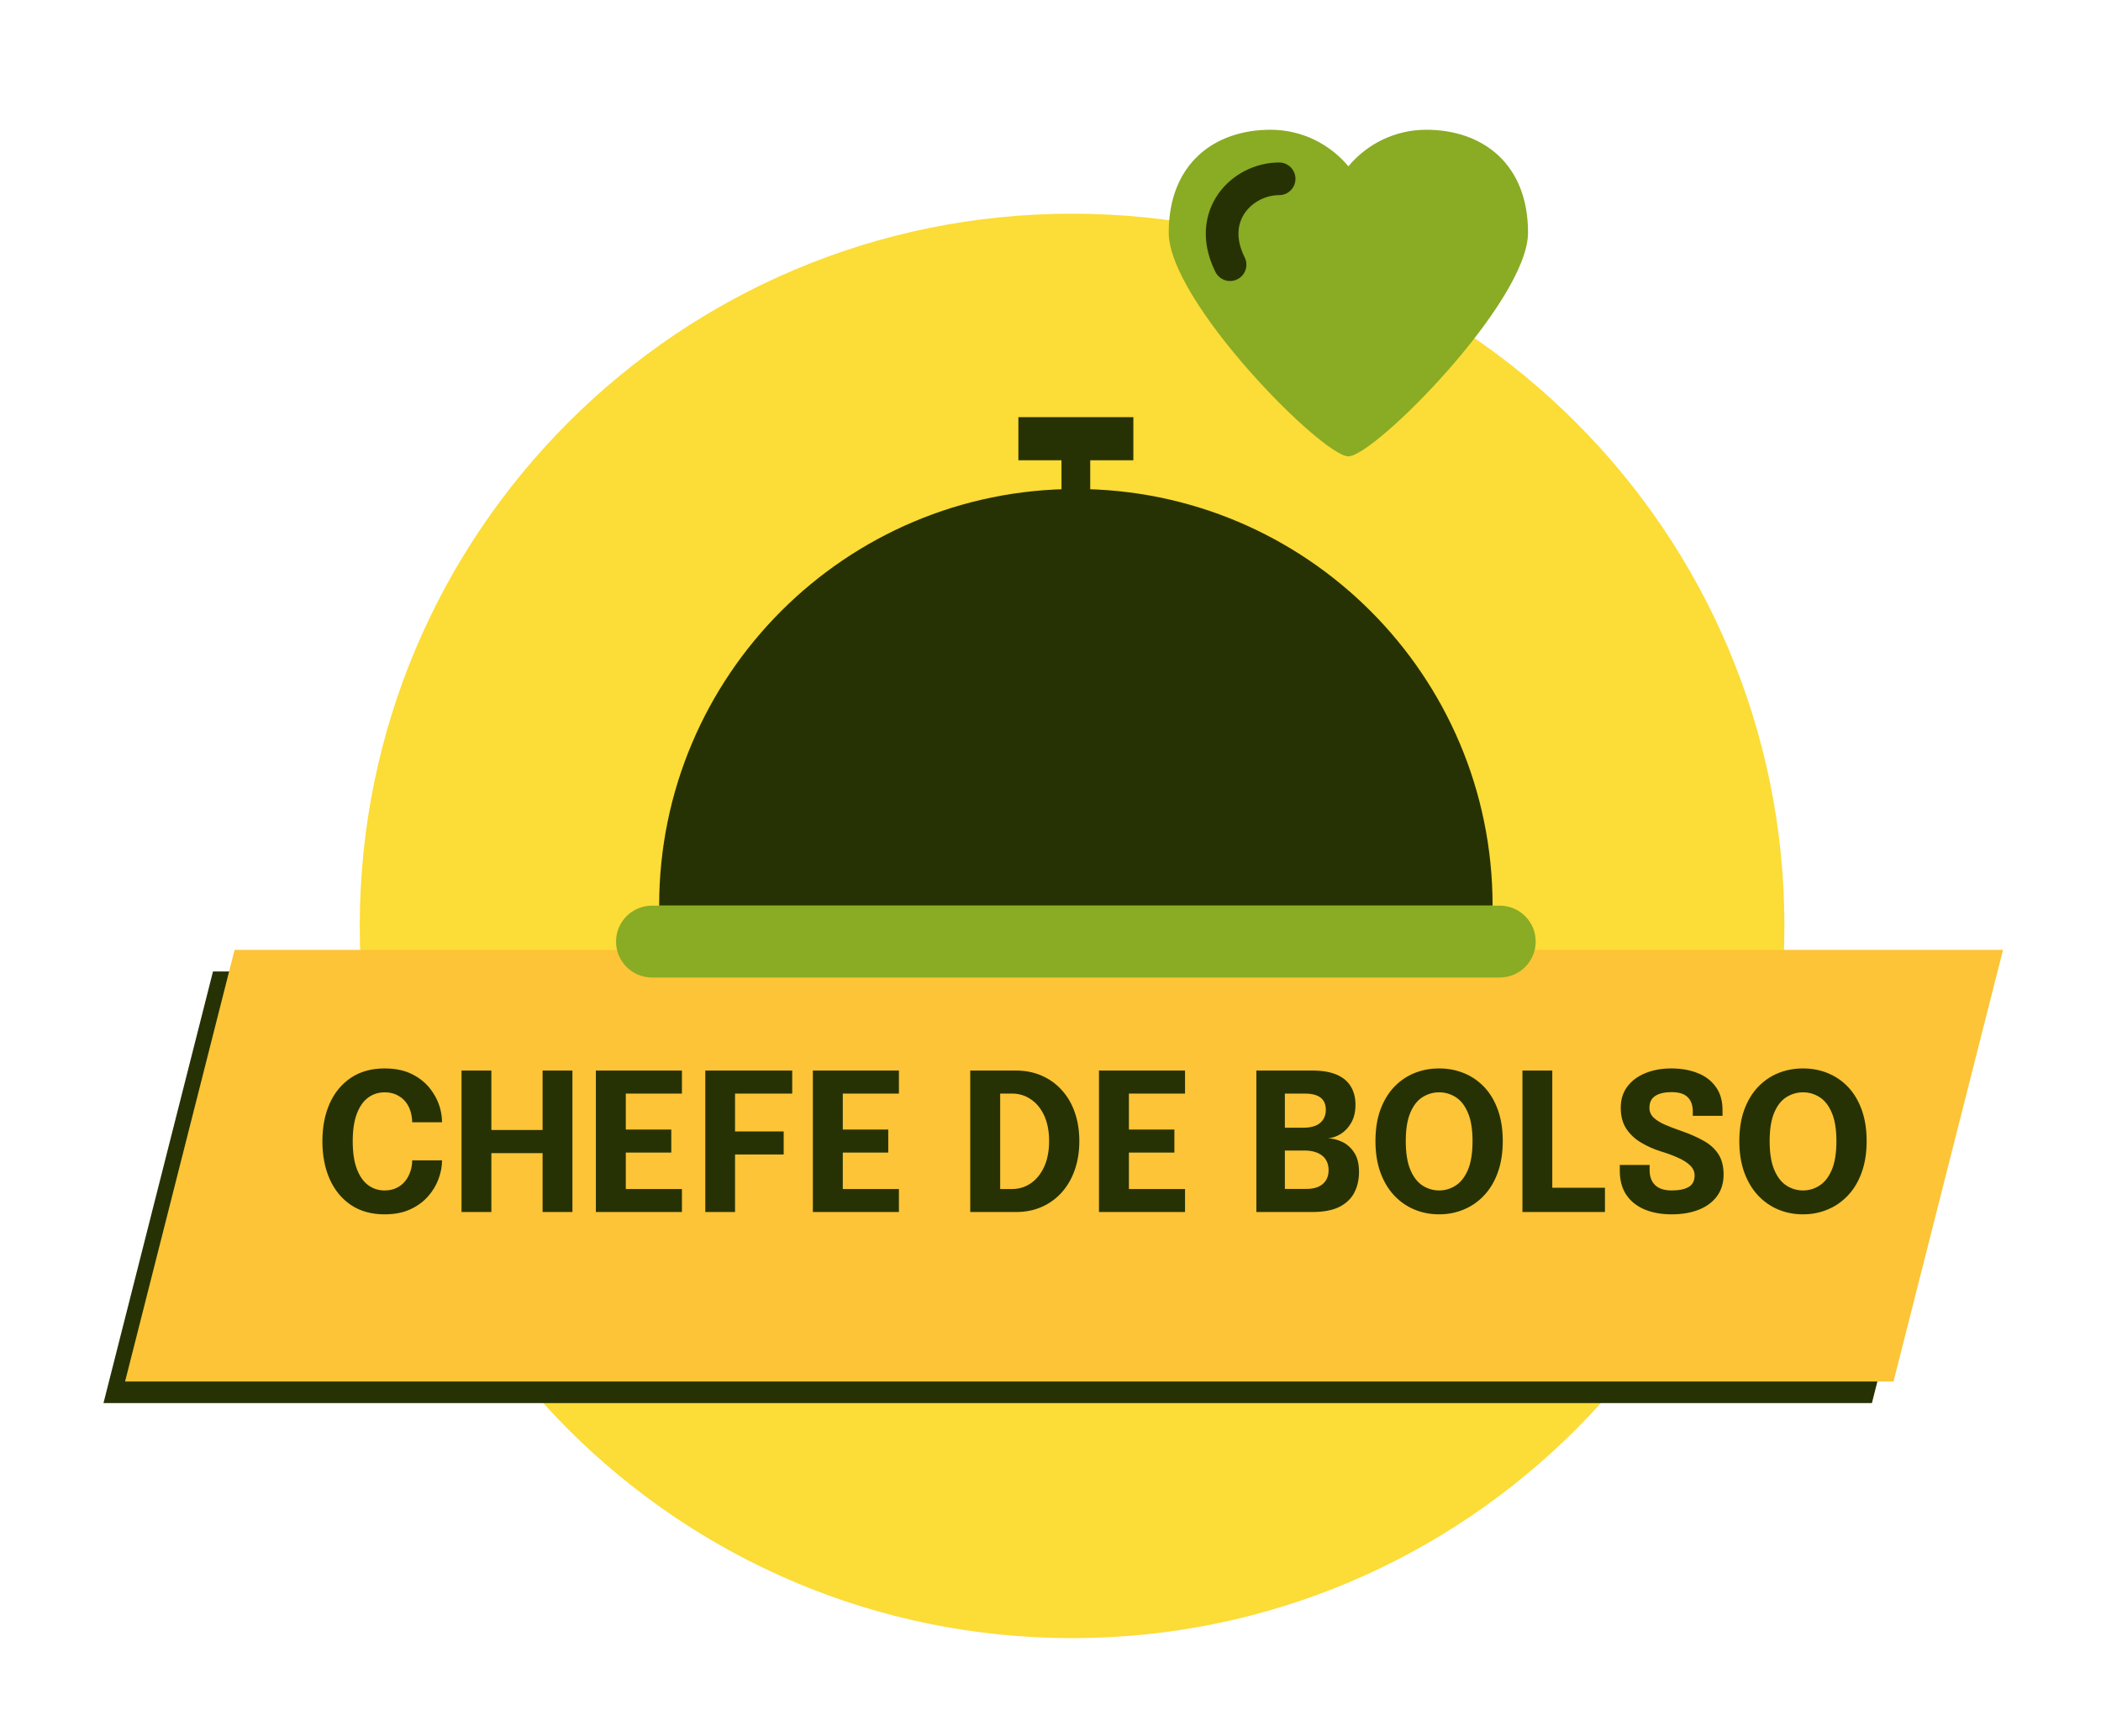 <svg width="219" height="181" viewBox="0 0 219 181" fill="none" xmlns="http://www.w3.org/2000/svg">
<g filter="url(#filter0_d_2_88)">
<path d="M185.214 83.171C185.214 124.178 151.971 157.421 110.964 157.421C69.957 157.421 36.714 124.178 36.714 83.171C36.714 42.163 69.957 8.92 110.964 8.92C151.971 8.92 185.214 42.163 185.214 83.171Z" fill="#FCDC36"/>
<path d="M21.416 87.921H205.75L194.334 132.92H10L21.416 87.921Z" fill="#273204"/>
<path d="M23.666 85.671H208L196.584 130.671H12.25L23.666 85.671Z" fill="#FCC436"/>
<path fill-rule="evenodd" clip-rule="evenodd" d="M112.856 31.631V40.618H109.861V31.631H112.856Z" fill="#273204"/>
<path fill-rule="evenodd" clip-rule="evenodd" d="M154.795 81.059C154.795 57.069 135.348 37.622 111.359 37.622C87.369 37.622 67.922 57.069 67.922 81.059H154.795Z" fill="#273204"/>
<path fill-rule="evenodd" clip-rule="evenodd" d="M77.828 64.372C83.962 52.069 96.671 43.614 111.358 43.614C112.186 43.614 112.856 44.284 112.856 45.111C112.856 45.939 112.186 46.609 111.358 46.609C97.851 46.609 86.156 54.383 80.509 65.708C80.14 66.449 79.241 66.749 78.5 66.38C77.76 66.011 77.459 65.112 77.828 64.372Z" fill="#273204"/>
<path d="M155.544 81.059H67.173C65.105 81.059 63.429 82.735 63.429 84.803C63.429 86.871 65.105 88.548 67.173 88.548H155.544C157.612 88.548 159.288 86.871 159.288 84.803C159.288 82.735 157.612 81.059 155.544 81.059Z" fill="#8AAB24"/>
<path fill-rule="evenodd" clip-rule="evenodd" d="M105.367 30.133H117.35V34.627H105.367V30.133Z" fill="#273204"/>
<path fill-rule="evenodd" clip-rule="evenodd" d="M131.65 0.17C125.789 0.17 121.038 3.708 121.038 10.889C121.038 18.07 137.06 34.218 139.764 34.218C142.469 34.218 158.49 18.07 158.49 10.889C158.49 3.708 153.739 0.17 147.879 0.17C144.624 0.17 141.711 1.651 139.764 3.982C137.818 1.651 134.905 0.17 131.65 0.17Z" fill="#8AAB24"/>
<path fill-rule="evenodd" clip-rule="evenodd" d="M126.197 6.866C127.644 4.798 130.091 3.583 132.546 3.583C133.486 3.583 134.248 4.345 134.248 5.285C134.248 6.225 133.486 6.987 132.546 6.987C131.165 6.987 129.776 7.69 128.986 8.819C128.252 9.867 127.933 11.432 128.954 13.474C129.375 14.315 129.034 15.338 128.193 15.758C127.352 16.179 126.329 15.838 125.909 14.997C124.373 11.924 124.693 9.015 126.197 6.866Z" fill="#273204"/>
<path d="M45.29 107.61C45.29 108.25 45.167 108.9 44.92 109.56C44.68 110.22 44.313 110.827 43.82 111.38C43.333 111.933 42.713 112.383 41.96 112.73C41.213 113.07 40.327 113.24 39.3 113.24C37.933 113.24 36.767 112.917 35.8 112.27C34.833 111.617 34.093 110.717 33.58 109.57C33.073 108.423 32.82 107.107 32.82 105.62C32.82 104.133 33.073 102.82 33.58 101.68C34.093 100.54 34.833 99.647 35.8 99C36.767 98.353 37.933 98.03 39.3 98.03C40.44 98.03 41.41 98.237 42.21 98.65C43.017 99.063 43.66 99.6 44.14 100.26C44.627 100.92 44.957 101.617 45.13 102.35C45.237 102.797 45.29 103.227 45.29 103.64H42.18C42.18 103.44 42.163 103.247 42.13 103.06C42.063 102.573 41.91 102.14 41.67 101.76C41.43 101.38 41.11 101.08 40.71 100.86C40.317 100.633 39.847 100.52 39.3 100.52C38.66 100.52 38.09 100.703 37.59 101.07C37.09 101.437 36.697 101.997 36.41 102.75C36.123 103.503 35.98 104.46 35.98 105.62C35.98 106.787 36.123 107.75 36.41 108.51C36.697 109.263 37.09 109.827 37.59 110.2C38.09 110.567 38.66 110.75 39.3 110.75C39.76 110.75 40.167 110.667 40.52 110.5C40.88 110.333 41.18 110.103 41.42 109.81C41.667 109.517 41.853 109.18 41.98 108.8C42.113 108.42 42.18 108.023 42.18 107.61H45.29ZM58.882 98.25V113H55.772V105.92L57.172 106.86H49.032L50.432 105.96V113H47.322V98.25H50.432V105.38L49.032 104.45H57.172L55.772 105.38V98.25H58.882ZM63.045 100.65L64.445 99.17V105.28L63.745 104.4H69.186V106.8H63.745L64.445 105.92V112.08L63.045 110.6H70.296V113H61.325V98.25H70.296V100.65H63.045ZM74.432 100.65L75.832 99.17V105.38L74.872 104.6H80.902V107H74.872L75.832 106.16V113H72.732V98.25H81.792V100.65H74.432ZM85.663 100.65L87.063 99.17V105.28L86.363 104.4H91.803V106.8H86.363L87.063 105.92V112.08L85.663 110.6H92.913V113H83.943V98.25H92.913V100.65H85.663ZM100.349 113V98.25H105.119C106.106 98.25 107.002 98.43 107.809 98.79C108.622 99.143 109.319 99.647 109.899 100.3C110.486 100.947 110.936 101.72 111.249 102.62C111.562 103.52 111.719 104.513 111.719 105.6C111.719 106.687 111.562 107.683 111.249 108.59C110.936 109.497 110.486 110.28 109.899 110.94C109.319 111.593 108.622 112.1 107.809 112.46C107.002 112.82 106.106 113 105.119 113H100.349ZM103.469 112.08L102.069 110.6H104.719C105.439 110.6 106.089 110.4 106.669 110C107.256 109.593 107.719 109.017 108.059 108.27C108.399 107.517 108.569 106.627 108.569 105.6C108.569 104.567 108.399 103.683 108.059 102.95C107.719 102.21 107.256 101.643 106.669 101.25C106.089 100.85 105.439 100.65 104.719 100.65H102.069L103.469 99.17V112.08ZM115.487 100.65L116.887 99.17V105.28L116.187 104.4H121.627V106.8H116.187L116.887 105.92V112.08L115.487 110.6H122.737V113H113.767V98.25H122.737V100.65H115.487ZM136.003 98.25C137.036 98.25 137.883 98.393 138.543 98.68C139.21 98.967 139.703 99.38 140.023 99.92C140.343 100.453 140.503 101.083 140.503 101.81C140.503 102.537 140.36 103.157 140.073 103.67C139.786 104.177 139.423 104.57 138.983 104.85C138.543 105.123 138.096 105.277 137.643 105.31C138.116 105.323 138.603 105.447 139.103 105.68C139.603 105.907 140.023 106.277 140.363 106.79C140.703 107.297 140.873 107.973 140.873 108.82C140.873 109.62 140.71 110.337 140.383 110.97C140.063 111.597 139.546 112.093 138.833 112.46C138.12 112.82 137.166 113 135.973 113H130.173V98.25H136.003ZM133.143 105.08L132.113 104.21H135.053C135.84 104.21 136.43 104.043 136.823 103.71C137.216 103.37 137.413 102.913 137.413 102.34C137.413 101.953 137.33 101.637 137.163 101.39C136.996 101.137 136.75 100.95 136.423 100.83C136.096 100.71 135.693 100.65 135.213 100.65H131.743L133.143 99.17V105.08ZM135.373 110.59C136.133 110.59 136.71 110.417 137.103 110.07C137.503 109.717 137.703 109.24 137.703 108.64C137.703 108.3 137.643 108.003 137.523 107.75C137.41 107.497 137.246 107.287 137.033 107.12C136.82 106.947 136.56 106.817 136.253 106.73C135.953 106.637 135.62 106.59 135.253 106.59H132.113L133.143 105.73V112.07L131.743 110.59H135.373ZM149.226 113.24C148.306 113.24 147.446 113.073 146.646 112.74C145.846 112.407 145.142 111.917 144.536 111.27C143.929 110.623 143.452 109.827 143.106 108.88C142.759 107.927 142.586 106.837 142.586 105.61C142.586 104.377 142.756 103.29 143.096 102.35C143.442 101.403 143.919 100.61 144.526 99.97C145.132 99.33 145.836 98.847 146.636 98.52C147.436 98.193 148.299 98.03 149.226 98.03C150.146 98.03 151.006 98.193 151.806 98.52C152.612 98.847 153.319 99.33 153.926 99.97C154.532 100.61 155.006 101.403 155.346 102.35C155.686 103.29 155.856 104.377 155.856 105.61C155.856 106.837 155.682 107.927 155.336 108.88C154.996 109.827 154.519 110.623 153.906 111.27C153.299 111.917 152.592 112.407 151.786 112.74C150.986 113.073 150.132 113.24 149.226 113.24ZM149.226 110.75C149.846 110.75 150.419 110.58 150.946 110.24C151.479 109.9 151.906 109.353 152.226 108.6C152.546 107.84 152.706 106.843 152.706 105.61C152.706 104.37 152.542 103.377 152.216 102.63C151.896 101.883 151.472 101.347 150.946 101.02C150.419 100.687 149.846 100.52 149.226 100.52C148.606 100.52 148.029 100.687 147.496 101.02C146.969 101.347 146.546 101.883 146.226 102.63C145.906 103.377 145.746 104.37 145.746 105.61C145.746 106.85 145.906 107.847 146.226 108.6C146.546 109.353 146.969 109.9 147.496 110.24C148.029 110.58 148.606 110.75 149.226 110.75ZM157.908 113V98.25H161.018V112.07L159.618 110.47H166.508V113H157.908ZM173.454 113.24C172.388 113.24 171.448 113.07 170.634 112.73C169.828 112.39 169.194 111.883 168.734 111.21C168.281 110.53 168.054 109.687 168.054 108.68C168.054 108.573 168.054 108.477 168.054 108.39C168.054 108.297 168.054 108.197 168.054 108.09H171.164C171.164 108.19 171.164 108.28 171.164 108.36C171.164 108.433 171.164 108.52 171.164 108.62C171.164 109.307 171.358 109.833 171.744 110.2C172.131 110.567 172.704 110.75 173.464 110.75C174.231 110.75 174.821 110.63 175.234 110.39C175.648 110.143 175.854 109.74 175.854 109.18C175.854 108.787 175.698 108.44 175.384 108.14C175.078 107.84 174.658 107.573 174.124 107.34C173.598 107.1 172.994 106.877 172.314 106.67C171.574 106.437 170.888 106.13 170.254 105.75C169.621 105.37 169.111 104.887 168.724 104.3C168.344 103.713 168.154 102.99 168.154 102.13C168.154 101.263 168.384 100.527 168.844 99.92C169.304 99.307 169.931 98.84 170.724 98.52C171.518 98.193 172.414 98.03 173.414 98.03C174.461 98.03 175.384 98.193 176.184 98.52C176.991 98.84 177.621 99.323 178.074 99.97C178.534 100.61 178.764 101.41 178.764 102.37C178.764 102.477 178.764 102.577 178.764 102.67C178.764 102.757 178.764 102.857 178.764 102.97H175.664C175.664 102.897 175.664 102.82 175.664 102.74C175.664 102.66 175.664 102.583 175.664 102.51C175.664 101.863 175.484 101.367 175.124 101.02C174.771 100.673 174.214 100.5 173.454 100.5C172.721 100.5 172.151 100.633 171.744 100.9C171.344 101.167 171.144 101.577 171.144 102.13C171.144 102.53 171.288 102.87 171.574 103.15C171.868 103.43 172.268 103.68 172.774 103.9C173.281 104.12 173.858 104.34 174.504 104.56C175.384 104.867 176.151 105.207 176.804 105.58C177.464 105.947 177.974 106.41 178.334 106.97C178.694 107.523 178.874 108.23 178.874 109.09C178.874 109.97 178.648 110.72 178.194 111.34C177.741 111.96 177.104 112.433 176.284 112.76C175.471 113.08 174.528 113.24 173.454 113.24ZM187.155 113.24C186.235 113.24 185.375 113.073 184.575 112.74C183.775 112.407 183.072 111.917 182.465 111.27C181.859 110.623 181.382 109.827 181.035 108.88C180.689 107.927 180.515 106.837 180.515 105.61C180.515 104.377 180.685 103.29 181.025 102.35C181.372 101.403 181.849 100.61 182.455 99.97C183.062 99.33 183.765 98.847 184.565 98.52C185.365 98.193 186.229 98.03 187.155 98.03C188.075 98.03 188.935 98.193 189.735 98.52C190.542 98.847 191.249 99.33 191.855 99.97C192.462 100.61 192.935 101.403 193.275 102.35C193.615 103.29 193.785 104.377 193.785 105.61C193.785 106.837 193.612 107.927 193.265 108.88C192.925 109.827 192.449 110.623 191.835 111.27C191.229 111.917 190.522 112.407 189.715 112.74C188.915 113.073 188.062 113.24 187.155 113.24ZM187.155 110.75C187.775 110.75 188.349 110.58 188.875 110.24C189.409 109.9 189.835 109.353 190.155 108.6C190.475 107.84 190.635 106.843 190.635 105.61C190.635 104.37 190.472 103.377 190.145 102.63C189.825 101.883 189.402 101.347 188.875 101.02C188.349 100.687 187.775 100.52 187.155 100.52C186.535 100.52 185.959 100.687 185.425 101.02C184.899 101.347 184.475 101.883 184.155 102.63C183.835 103.377 183.675 104.37 183.675 105.61C183.675 106.85 183.835 107.847 184.155 108.6C184.475 109.353 184.899 109.9 185.425 110.24C185.959 110.58 186.535 110.75 187.155 110.75Z" fill="#273204"/>
</g>
<defs>
<filter id="filter0_d_2_88" x="0.571" y="0.17" width="218.429" height="180.821" filterUnits="userSpaceOnUse" color-interpolation-filters="sRGB">
<feFlood flood-opacity="0" result="BackgroundImageFix"/>
<feColorMatrix in="SourceAlpha" type="matrix" values="0 0 0 0 0 0 0 0 0 0 0 0 0 0 0 0 0 0 127 0" result="hardAlpha"/>
<feOffset dx="0.786" dy="13.357"/>
<feGaussianBlur stdDeviation="5.107"/>
<feComposite in2="hardAlpha" operator="out"/>
<feColorMatrix type="matrix" values="0 0 0 0 0.129 0 0 0 0 0.072 0 0 0 0 0.217 0 0 0 0.2 0"/>
<feBlend mode="normal" in2="BackgroundImageFix" result="effect1_dropShadow_2_88"/>
<feBlend mode="normal" in="SourceGraphic" in2="effect1_dropShadow_2_88" result="shape"/>
</filter>
</defs>
</svg>
